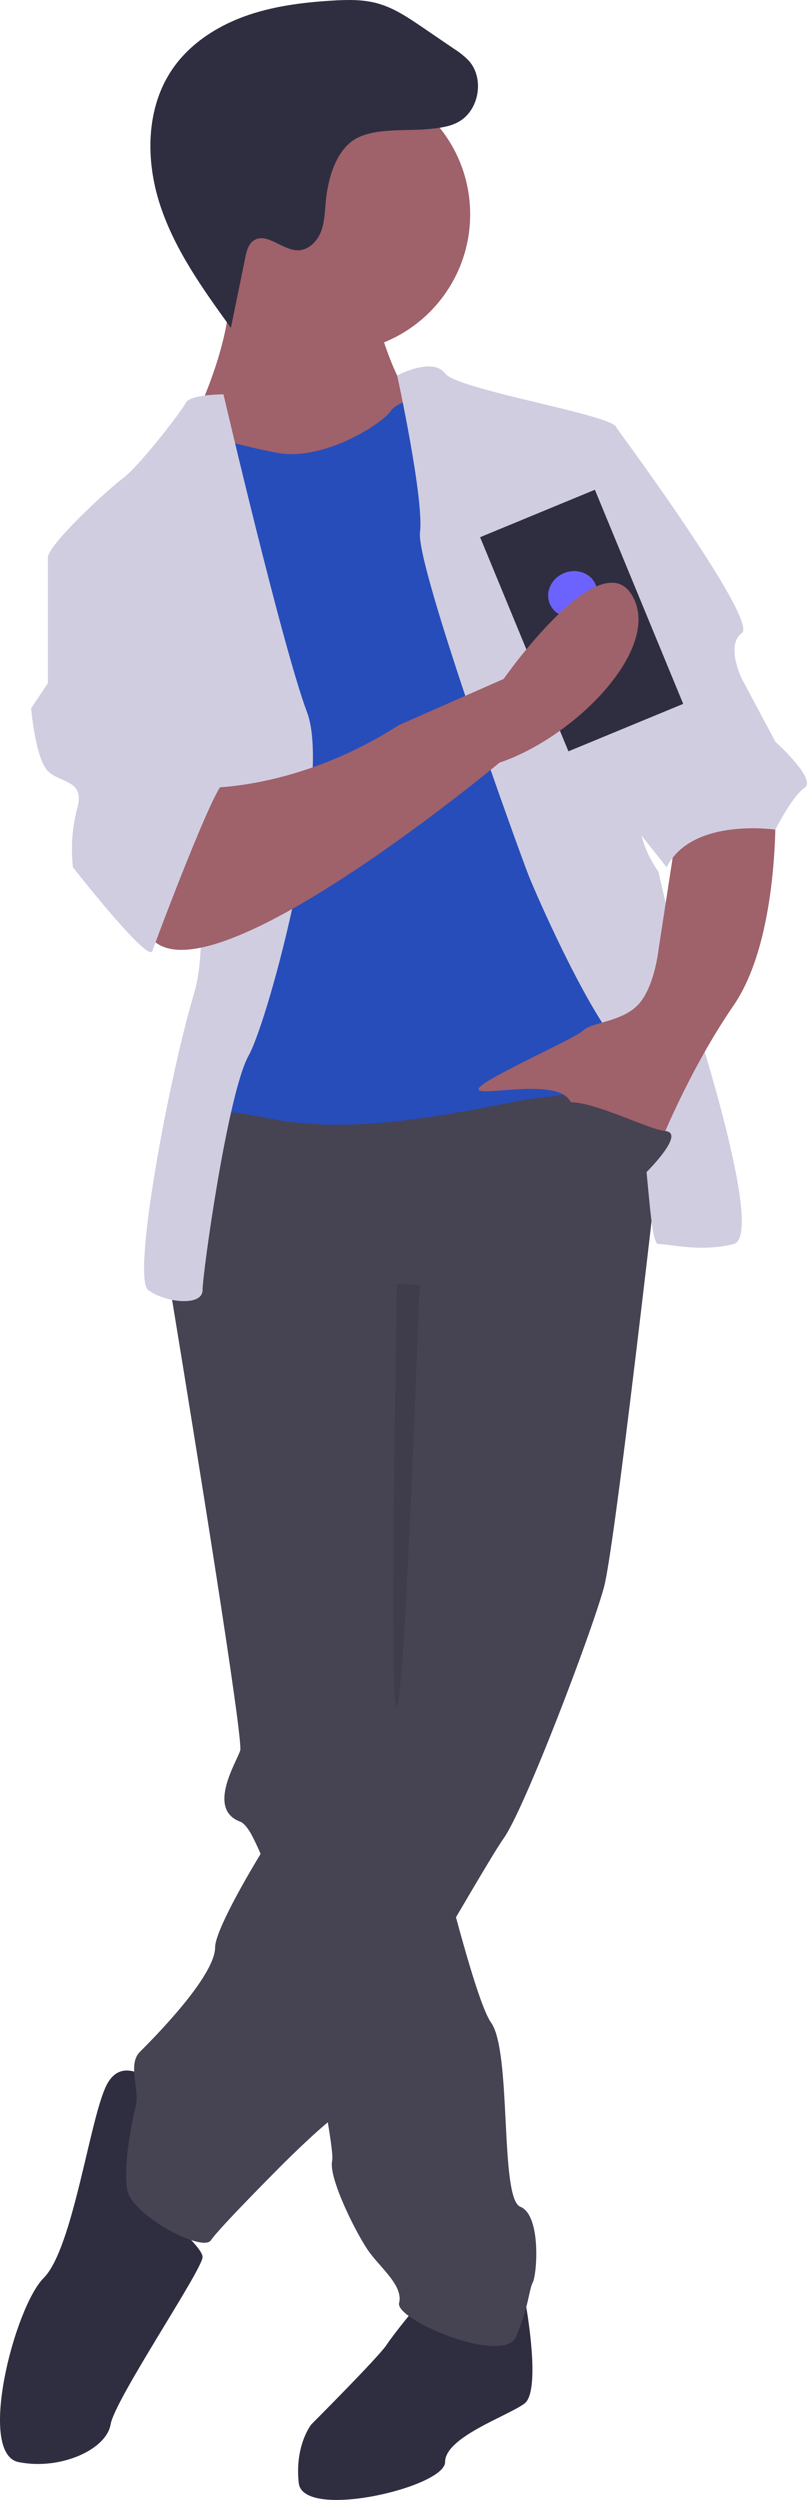 <svg width="201" height="622" viewBox="0 0 201 622" fill="none" xmlns="http://www.w3.org/2000/svg">
<path d="M125.436 578.183L131.075 573.993C131.075 573.993 134.808 594.845 130.643 597.969C126.477 601.093 110.856 606.3 110.856 612.549C110.856 618.797 75.449 627.128 74.408 617.756C73.367 608.383 77.532 603.176 77.532 603.176C77.532 603.176 94.194 586.514 96.277 583.39C98.36 580.266 103.567 574.018 103.567 574.018L125.436 578.183Z" fill="#2F2E41"/>
<path d="M42.126 318.879C42.126 318.879 42.282 319.795 42.552 321.472C42.802 322.961 43.146 325.065 43.563 327.658C47.937 354.348 60.693 432.921 59.829 435.514C58.788 438.638 51.498 450.093 59.829 453.217C60.631 453.519 61.495 454.498 62.422 456.039C64.211 459.359 65.686 462.838 66.827 466.432C71.794 480.845 77.106 503.912 80.178 519.886C81.521 526.905 82.437 532.55 82.708 535.507C82.802 536.191 82.813 536.883 82.739 537.569C81.698 541.735 88.988 556.314 92.112 560.479C95.236 564.645 100.443 568.81 99.401 572.976C98.36 577.142 125.436 588.597 128.56 581.307C131.684 574.017 131.684 569.852 132.726 567.769C133.767 565.686 134.809 551.107 129.602 549.024C124.395 546.942 127.519 510.493 122.312 503.203C120.573 500.777 117.917 492.56 115.137 482.678C114.043 478.804 112.939 474.68 111.856 470.546C107.462 453.602 103.567 436.555 103.567 436.555L104.608 314.713L47.332 307.424L45.864 310.662L42.938 317.088L42.126 318.879Z" fill="#464353"/>
<path d="M39.001 518.824C39.001 518.824 30.67 510.493 26.505 518.824C22.339 527.155 18.174 559.438 10.884 566.728C3.594 574.017 -5.778 610.466 4.636 612.549C15.049 614.631 26.505 609.424 27.546 603.176C28.587 596.928 50.456 564.645 50.456 561.521C50.456 558.397 35.877 546.942 35.877 546.942L39.001 518.824Z" fill="#2F2E41"/>
<path d="M167.091 261.603C167.091 261.603 153.553 383.445 150.429 394.9C147.305 406.355 130.643 450.093 125.436 457.383C120.229 464.672 86.905 524.031 82.739 527.155C78.574 530.279 70.243 538.61 70.243 538.61C70.243 538.61 54.622 554.231 52.539 557.355C50.456 560.479 32.753 551.107 31.712 544.859C30.67 538.61 32.753 528.197 33.794 524.031C34.836 519.866 31.712 513.617 34.836 510.493C37.96 507.369 53.581 491.748 53.581 484.459C53.581 477.169 80.656 434.472 91.07 425.1C101.484 415.727 99.401 400.107 99.401 400.107V336.582L42.125 318.879C42.125 318.879 45.249 268.892 52.539 268.892C59.829 268.892 155.636 252.23 167.091 261.603Z" fill="#464353"/>
<path d="M82.739 87.692C101.718 87.692 117.104 72.306 117.104 53.326C117.104 34.347 101.718 18.961 82.739 18.961C63.759 18.961 48.373 34.347 48.373 53.326C48.373 72.306 63.759 87.692 82.739 87.692Z" fill="#9F616A"/>
<path d="M94.194 80.402C94.194 80.402 98.359 96.023 103.566 100.188C108.773 104.354 90.028 122.057 90.028 122.057L54.621 124.14L48.373 104.354C48.373 104.354 59.828 81.444 56.704 66.864C53.58 52.285 94.194 80.402 94.194 80.402Z" fill="#9F616A"/>
<path d="M108.774 98.106C108.774 98.106 99.401 99.147 97.319 102.271C95.236 105.395 80.657 114.768 69.201 112.685C57.746 110.602 50.456 107.478 48.374 108.52C46.291 109.561 42.126 131.43 42.126 131.43L53.581 164.754L51.498 256.396L48.374 281.389C48.374 281.389 42.126 273.058 67.119 278.265C92.112 283.472 124.395 274.099 134.809 273.058C145.222 272.017 162.926 268.892 163.967 262.644C165.009 256.396 160.843 233.485 160.843 233.485L144.181 163.713L133.767 126.223L108.774 98.106Z" fill="#274DBB"/>
<path d="M98.923 93.406C98.923 93.406 107.732 88.733 110.856 92.899C113.981 97.064 153.553 103.313 153.553 106.437C153.553 109.561 161.884 193.913 159.801 201.203C157.719 208.492 163.967 216.823 163.967 216.823L171.257 248.065C171.257 248.065 191.043 307.424 182.712 309.506C174.381 311.589 167.091 309.506 163.967 309.506C160.843 309.506 161.884 269.934 153.553 259.52C145.222 249.106 133.767 223.072 131.684 217.865C129.601 212.658 103.567 140.803 104.608 132.472C105.65 124.14 98.923 93.406 98.923 93.406Z" fill="#D0CDE1"/>
<path d="M55.663 98.106C55.663 98.106 47.332 98.106 46.29 100.188C45.249 102.271 34.835 115.809 30.67 118.933C26.504 122.058 11.925 135.595 11.925 138.72C11.925 141.844 42.125 164.754 42.125 164.754C42.125 164.754 54.621 226.196 48.373 247.023C42.125 267.851 32.752 317.837 36.918 320.962C41.084 324.086 50.456 325.127 50.456 320.962C50.456 316.796 56.704 272.017 61.911 262.644C67.118 253.272 82.739 193.913 76.49 177.251C70.242 160.589 55.663 98.106 55.663 98.106Z" fill="#D0CDE1"/>
<path d="M193.126 201.203C193.126 201.203 194.167 233.485 182.712 250.148C171.257 266.81 163.967 285.555 163.967 285.555C163.967 285.555 145.222 280.348 142.098 274.099C138.974 267.851 119.188 273.058 119.188 270.975C119.188 268.892 143.139 258.479 145.222 256.396C147.305 254.313 154.595 254.313 158.76 250.148C162.926 245.982 163.967 236.61 163.967 236.61L168.132 209.534L193.126 201.203Z" fill="#9F616A"/>
<path d="M106.408 32.137C109.052 31.897 111.779 31.633 114.115 30.373C119.351 27.549 120.739 19.509 116.754 15.093C115.655 13.97 114.426 12.982 113.092 12.149L105.177 6.761C101.676 4.378 98.092 1.956 94.008 0.833C90.315 -0.183 86.415 -0.079 82.591 0.159C75.17 0.62 67.702 1.573 60.721 4.136C53.741 6.698 47.229 10.985 43.002 17.102C36.299 26.8 36.207 39.879 39.898 51.074C43.59 62.27 50.602 72.019 57.511 81.57L61.096 64.078C61.416 62.52 61.828 60.812 63.124 59.89C66.345 57.598 70.284 62.304 74.237 62.273C76.777 62.254 78.909 60.165 79.872 57.814C80.834 55.464 80.898 52.861 81.12 50.331C81.592 44.972 83.465 37.516 88.54 34.56C93.269 31.807 101.093 32.62 106.408 32.137Z" fill="#2F2E41"/>
<path opacity="0.1" d="M104.48 319.719C104.48 319.719 100.963 421.455 98.88 424.579C96.797 427.703 98.88 319.399 98.88 319.399L104.48 319.719Z" fill="black"/>
<path d="M145.222 106.437H153.553C153.553 106.437 188.96 154.34 184.795 157.465C180.629 160.589 184.795 168.92 184.795 168.92L193.126 184.54C193.126 184.54 203.54 193.913 200.415 195.996C197.291 198.078 193.126 206.409 193.126 206.409C193.126 206.409 172.298 203.285 166.05 215.782L152.543 198.731L145.222 106.437Z" fill="#D0CDE1"/>
<path d="M148.167 121.845L119.58 133.65L141.578 186.923L170.166 175.118L148.167 121.845Z" fill="#2F2E41"/>
<path d="M144.816 153.09C147.974 151.786 149.562 148.378 148.365 145.477C147.167 142.576 143.636 141.282 140.478 142.586C137.321 143.889 135.732 147.298 136.93 150.199C138.128 153.1 141.658 154.394 144.816 153.09Z" fill="#6C63FF"/>
<path d="M124.395 189.747C124.395 189.747 49.415 252.23 36.918 232.444C24.422 212.658 50.456 195.996 50.456 195.996C50.456 195.996 73.367 197.037 99.401 180.375L125.436 168.92C125.436 168.92 149.203 134.987 157.303 147.908C165.402 160.83 143.477 183.318 124.395 189.747Z" fill="#9F616A"/>
<path d="M23.38 134.554L11.925 138.72V169.961L7.759 176.209C7.759 176.209 8.801 188.706 11.925 191.83C15.049 194.954 21.297 193.913 19.215 201.203C17.963 205.955 17.61 210.9 18.173 215.782C18.173 215.782 36.918 239.734 37.959 236.61C39.001 233.485 53.58 194.954 55.663 194.954C57.746 194.954 34.835 134.554 34.835 134.554H23.38Z" fill="#D0CDE1"/>
<path d="M160.322 292.324C160.322 292.324 171.09 281.91 165.706 281.389C160.322 280.868 141.577 270.455 138.453 275.661C135.329 280.868 160.322 292.324 160.322 292.324Z" fill="#464353"/>
</svg>
